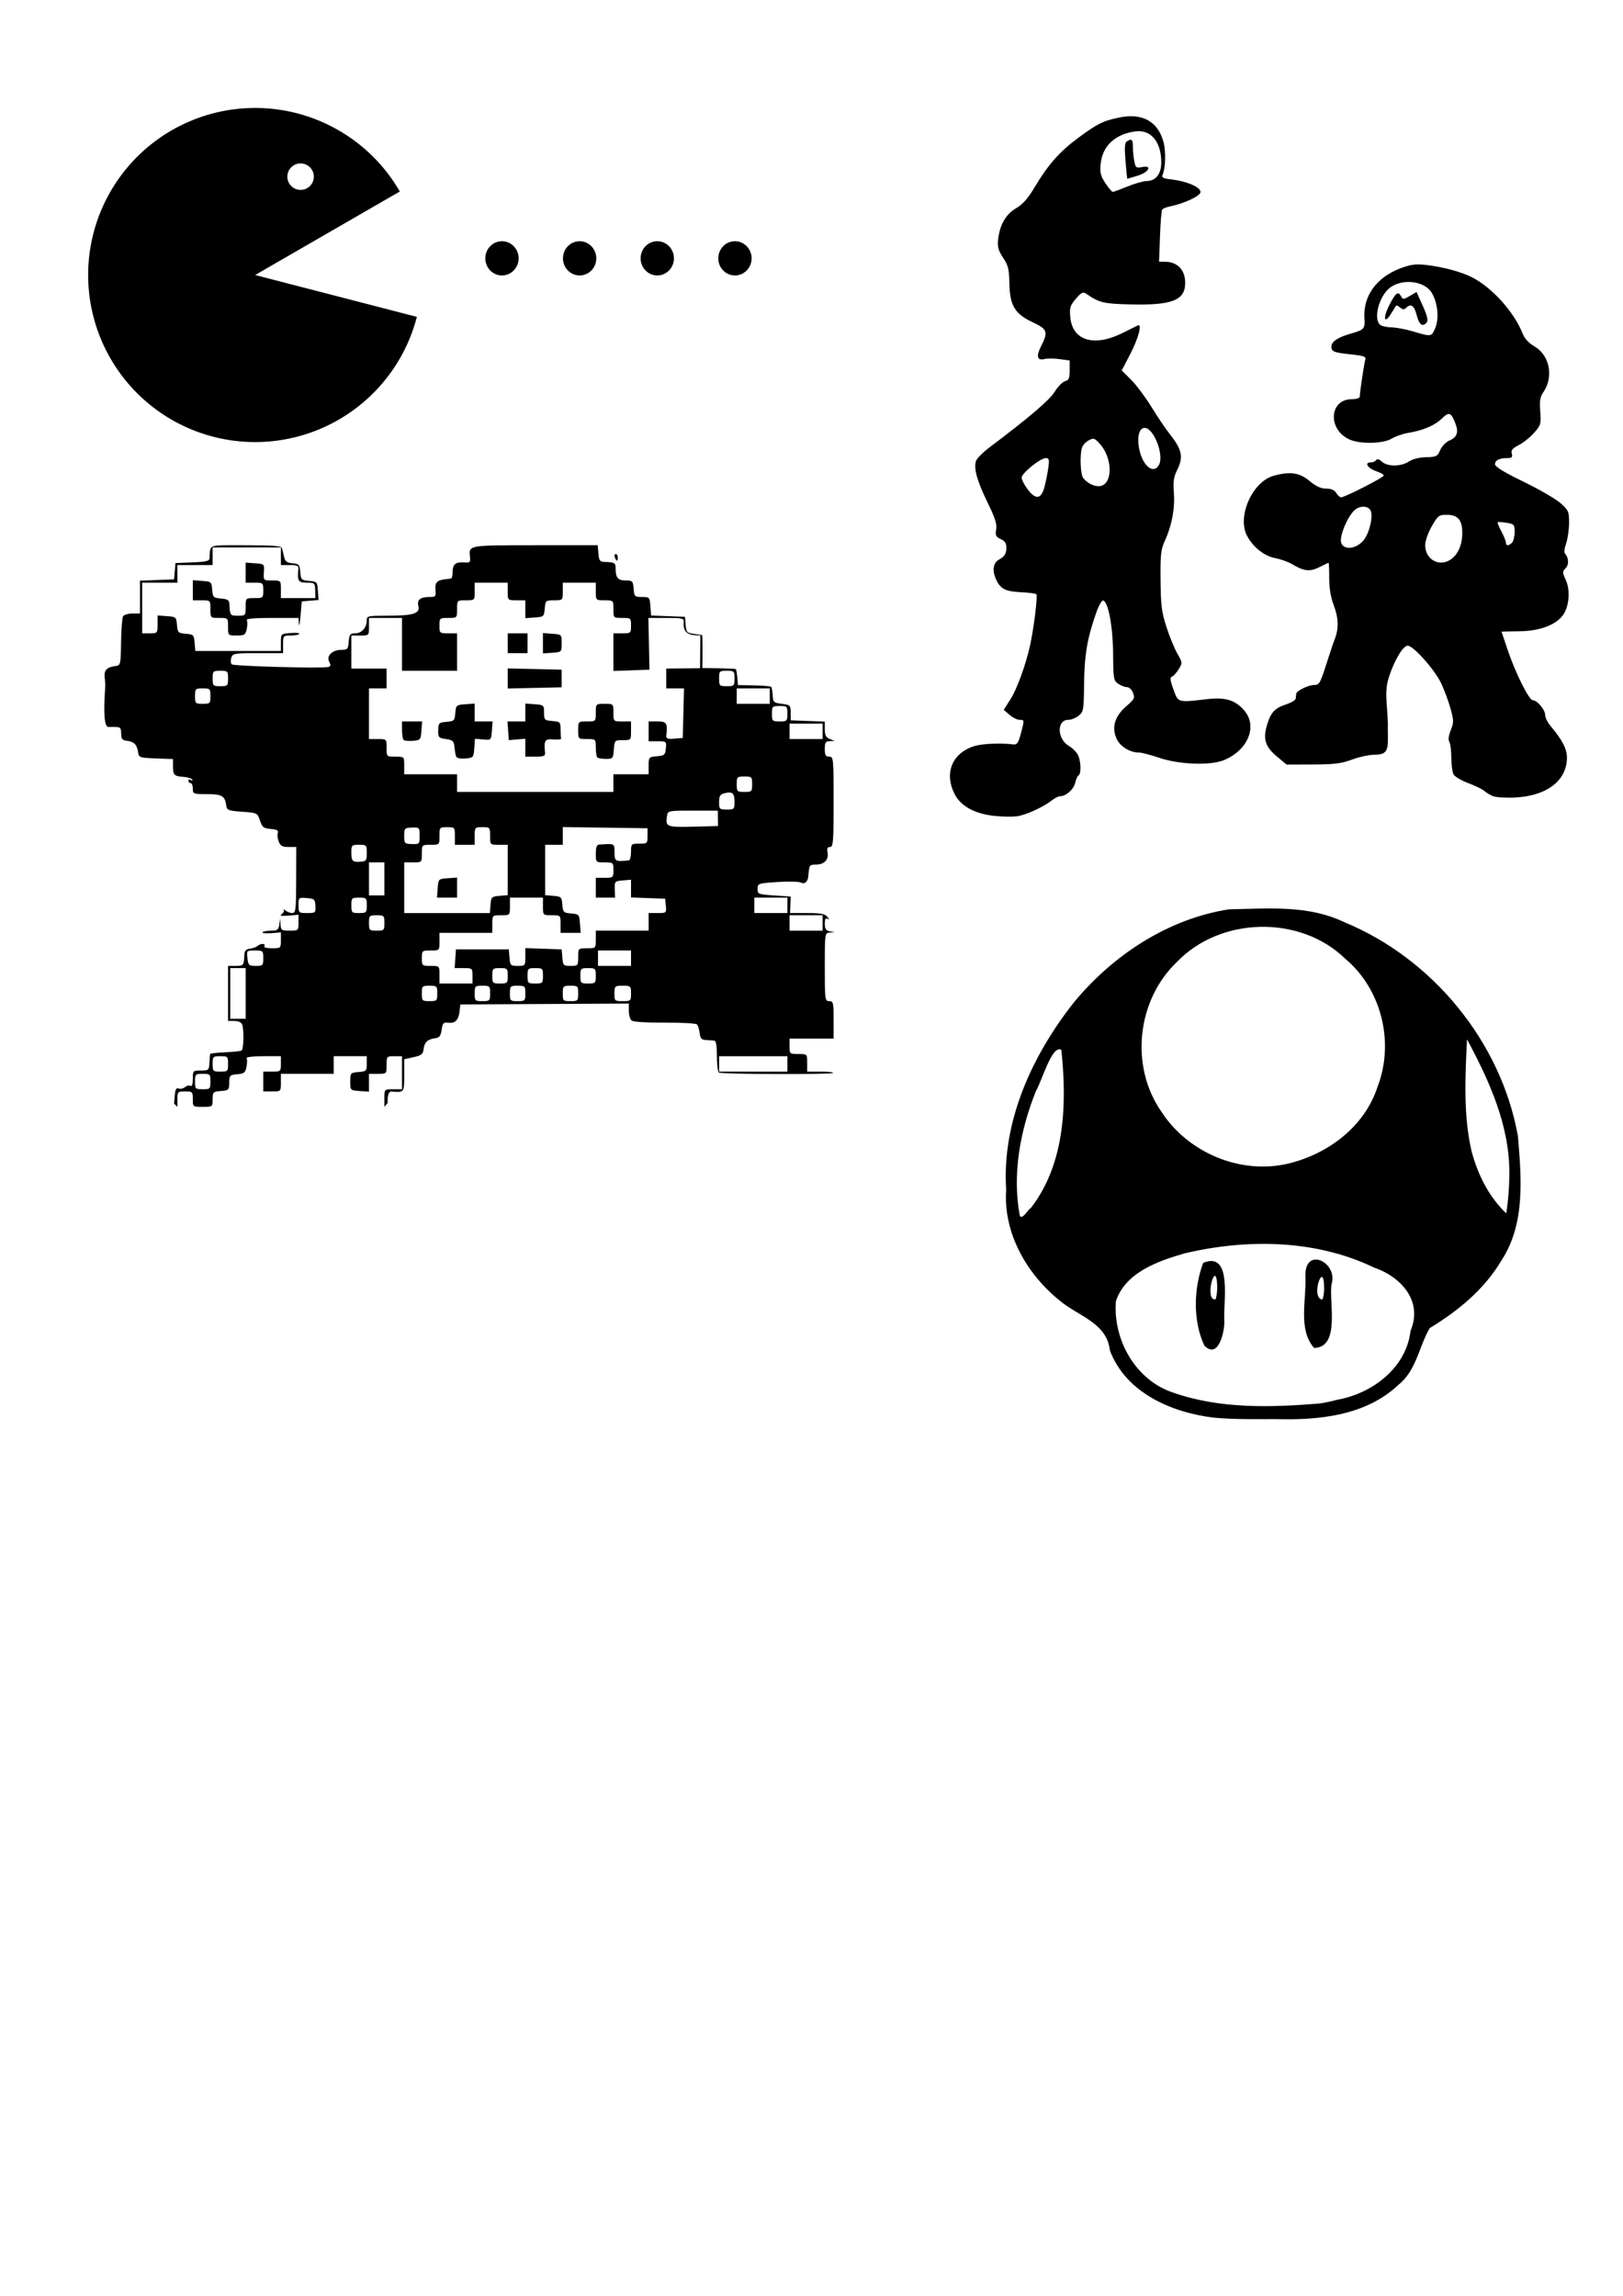 <?xml version="1.0" encoding="UTF-8" standalone="no"?>
<!-- Created with Inkscape (http://www.inkscape.org/) -->

<svg
   xmlns:dc="http://purl.org/dc/elements/1.1/"
   xmlns:cc="http://creativecommons.org/ns#"
   xmlns:rdf="http://www.w3.org/1999/02/22-rdf-syntax-ns#"
   xmlns:svg="http://www.w3.org/2000/svg"
   xmlns="http://www.w3.org/2000/svg"
   xmlns:sodipodi="http://sodipodi.sourceforge.net/DTD/sodipodi-0.dtd"
   xmlns:inkscape="http://www.inkscape.org/namespaces/inkscape"
   width="210mm"
   height="297mm"
   viewBox="0 0 744.094 1052.362"
   id="svg4978"
   version="1.1"
   inkscape:version="0.91 r13725"
   sodipodi:docname="characters.svg">
  <defs
     id="defs4980" />
  <sodipodi:namedview
     id="base"
     pagecolor="#ffffff"
     bordercolor="#666666"
     borderopacity="1.0"
     inkscape:pageopacity="0.0"
     inkscape:pageshadow="2"
     inkscape:zoom="0.59746094"
     inkscape:cx="-54.912784"
     inkscape:cy="966.42913"
     inkscape:document-units="px"
     inkscape:current-layer="layer1"
     showgrid="false"
     inkscape:window-width="1920"
     inkscape:window-height="1009"
     inkscape:window-x="1280"
     inkscape:window-y="0"
     inkscape:window-maximized="1" />
  <g
     inkscape:label="Calque 1"
     inkscape:groupmode="layer"
     id="layer1">
    <path
       style="opacity:1;fill:#000000;fill-opacity:1;fill-rule:nonzero;stroke:none;stroke-width:0.992;stroke-linecap:round;stroke-linejoin:round;stroke-miterlimit:4;stroke-dasharray:none;stroke-dashoffset:0;stroke-opacity:1"
       d="m 114.738,49.523 a 76.574,76.574 0 0 0 -22.52,4.084 76.574,76.574 0 0 0 -51.107,82.775 76.574,76.574 0 0 0 71.354,66.123 76.574,76.574 0 0 0 78.652,-57.25 l -74.131,-19.191 66.314,-38.287 a 76.574,76.574 0 0 0 -68.562,-38.254 z m 23.076,25.391 a 6.067,6.067 0 0 1 6.064,6.066 l 0,0.008 a 6.067,6.067 0 0 1 -6.072,6.061 6.067,6.067 0 0 1 -6.062,-6.072 6.067,6.067 0 0 1 6.07,-6.062 z m 92.328,35.662 a 7.634,7.841 0 0 0 -7.641,7.834 7.634,7.841 0 0 0 7.627,7.848 7.634,7.841 0 0 0 7.643,-7.83 l -7.635,-0.01 7.635,0.004 a 7.634,7.841 0 0 0 -7.629,-7.846 z m 35.604,0 a 7.634,7.841 0 0 0 -7.641,7.834 7.634,7.841 0 0 0 7.627,7.848 7.634,7.841 0 0 0 7.643,-7.83 l -7.635,-0.01 7.635,0.004 a 7.634,7.841 0 0 0 -7.629,-7.846 z m 35.605,0 a 7.634,7.841 0 0 0 -7.641,7.834 7.634,7.841 0 0 0 7.625,7.848 7.634,7.841 0 0 0 7.643,-7.83 l -7.633,-0.01 7.633,0.004 a 7.634,7.841 0 0 0 -7.627,-7.846 z m 35.604,0 a 7.634,7.841 0 0 0 -7.641,7.834 7.634,7.841 0 0 0 7.627,7.848 7.634,7.841 0 0 0 7.643,-7.83 l -7.635,-0.01 7.635,0.004 a 7.634,7.841 0 0 0 -7.629,-7.846 z"
       id="path5528"
       inkscape:connector-curvature="0" />
    <path
       style="fill:#000000"
       d="m 321.071,291.257 c -4.493,0.06 -8.167,-0.54 -7.587,-6.244 0.158,-1.552 -0.815,-1.767 -8.02,-1.767 l -8.2,0 0.246,11.862 0.246,11.862 -8.263,0.293 -8.263,0.293 0,-8.622 0,-8.622 4.038,0 c 3.942,0 4.038,-0.084 4.038,-3.533 0,-3.449 -0.096,-3.533 -4.038,-3.533 -4.038,0 -4.038,0 -4.038,-4.038 0,-4.038 0,-4.038 -4.038,-4.038 -4.038,0 -4.038,0 -4.038,-4.038 l 0,-4.038 -7.572,0 -7.572,0 0,4.038 c 0,4.028 -0.011,4.038 -3.977,4.038 -3.867,0 -3.986,0.105 -4.291,3.786 -0.304,3.675 -0.439,3.795 -4.604,4.096 l -4.291,0.31 0,-4.096 0,-4.096 -4.038,0 c -4.038,0 -4.038,0 -4.038,-4.038 l 0,-4.038 -7.572,0 -7.572,0 0,4.038 c 0,4.038 0,4.038 -4.038,4.038 -4.038,0 -4.038,0 -4.038,4.038 0,4.038 0,4.038 -4.038,4.038 -3.942,0 -4.038,0.084 -4.038,3.533 0,3.449 0.096,3.533 4.038,3.533 l 4.038,0 0,8.581 0,8.581 -12.62,0 -12.62,0 0,-12.115 0,-12.115 -7.572,0 -7.572,0 0,4.038 c 0,4.038 0,4.038 -4.038,4.038 l -4.038,0 0,7.572 0,7.572 8.077,0 8.077,0 0,4.543 0,4.543 -4.038,0 -4.038,0 0,11.61 0,11.61 4.038,0 c 4.038,0 4.038,0 4.038,4.038 0,4.038 0,4.038 4.038,4.038 4.038,0 4.038,0 4.038,4.038 l 0,4.038 12.115,0 12.115,0 0,4.038 0,4.038 35.84,0 35.84,0 0,-4.038 0,-4.038 8.077,0 8.077,0 0,-3.977 c 0,-3.867 0.105,-3.986 3.786,-4.291 3.456,-0.286 3.813,-0.599 4.102,-3.594 0.31,-3.215 0.234,-3.281 -3.786,-3.281 l -4.102,0 0,-4.543 0,-4.543 4.038,0 c 4.202,0 4.668,0.728 4.08,6.375 -0.159,1.531 0.443,1.78 3.67,1.514 l 3.86,-0.318 0.285,-11.358 0.285,-11.358 -4.071,0 -4.071,0 0,-4.543 0,-4.543 15.5,-0.154 m 16.396,0.417 c 0.224,0.224 0.534,1.96 0.689,3.858 l 0.282,3.451 7.346,0.138 c 4.04,0.076 7.587,0.379 7.881,0.673 0.294,0.294 0.611,2.049 0.703,3.9 0.156,3.132 0.447,3.4 4.206,3.87 3.846,0.481 4.038,0.673 4.038,4.038 l 0,3.533 7.824,0.295 7.824,0.295 0,3.524 c 0,2.71 0.524,3.734 2.272,4.437 l 2.272,0.913 -2.272,0.064 c -1.911,0.054 -2.272,0.625 -2.272,3.597 0,2.86 0.385,3.533 2.019,3.533 1.953,0 2.019,0.673 2.019,20.696 0,18.387 -0.182,20.696 -1.632,20.696 -1.206,0 -1.503,0.674 -1.139,2.581 0.628,3.283 -1.537,5.496 -5.378,5.496 -2.918,0 -3.043,0.185 -3.419,5.049 -0.216,2.79 -1.59,4.087 -3.385,3.194 -0.938,-0.467 -5.794,-0.581 -10.792,-0.255 -8.852,0.578 -9.087,0.658 -9.11,3.117 -0.022,2.426 0.27,2.543 7.572,3.029 l 7.595,0.505 -0.132,3.786 -0.132,3.786 7.832,0 c 6.138,0 8.132,0.37 9.218,1.708 0.941,1.161 0.981,1.465 0.124,0.95 -0.897,-0.539 -1.262,0.114 -1.262,2.26 0,2.327 0.52,3.118 2.272,3.456 l 2.272,0.438 -2.272,0.137 c -2.252,0.136 -2.272,0.272 -2.272,15.786 0,14.975 0.087,15.648 2.019,15.648 1.861,0 2.019,0.673 2.019,8.581 l 0,8.581 -10.096,0 -10.096,0 0,3.533 c 0,3.449 0.096,3.533 4.038,3.533 4.038,0 4.038,0 4.038,4.038 l 0,4.038 6.226,0 c 3.424,0 5.95,0.276 5.613,0.613 -0.765,0.765 -51.071,0.603 -52.319,-0.168 -0.501,-0.31 -0.912,-3.717 -0.912,-7.571 0,-4.88 -0.383,-7.038 -1.262,-7.107 -0.694,-0.055 -2.398,-0.168 -3.786,-0.252 -2.015,-0.122 -2.59,-0.764 -2.854,-3.182 -0.182,-1.666 -0.735,-3.446 -1.23,-3.955 -0.495,-0.51 -7.158,-0.886 -14.806,-0.837 -8.31,0.054 -14.417,-0.334 -15.176,-0.964 -0.698,-0.579 -1.269,-2.567 -1.269,-4.416 l 0,-3.363 -38.616,0.205 -38.616,0.205 -0.342,3.029 c -0.463,4.101 -2.006,5.713 -5.124,5.351 -2.292,-0.266 -2.672,0.129 -3.116,3.231 -0.404,2.831 -1.006,3.603 -3.029,3.883 -3.455,0.478 -4.872,1.837 -5.24,5.025 -0.263,2.274 -0.992,2.853 -4.603,3.654 l -4.291,0.951 0,7.378 c 0,7.89 0.002,7.887 -5.8,7.418 -2.159,-0.175 -1.804,5.248 -1.804,5.248 l -1.482,1.779 0,-4.038 c 0,-4.038 0,-4.038 4.038,-4.038 l 4.038,0 0,-7.572 0,-7.572 -3.533,0 c -3.449,0 -3.533,0.096 -3.533,4.038 0,4.038 0,4.038 -4.038,4.038 l -4.038,0 0,4.096 0,4.096 -4.291,-0.31 c -4.281,-0.31 -4.291,-0.32 -4.291,-4.349 0,-3.938 0.094,-4.046 3.786,-4.352 3.58,-0.296 3.786,-0.502 3.786,-3.786 l 0,-3.473 -7.572,0 -7.572,0 0,4.038 0,4.038 -12.115,0 -12.115,0 0,4.038 c 0,4.038 0,4.038 -4.038,4.038 l -4.038,0 0,-4.543 0,-4.543 4.038,0 c 3.942,0 4.038,-0.084 4.038,-3.533 l 0,-3.533 -8.136,0 c -4.546,0 -7.889,0.4 -7.576,0.906 0.308,0.498 0.283,2.291 -0.056,3.984 -0.533,2.664 -1.103,3.12 -4.24,3.385 -3.4,0.287 -3.627,0.525 -3.67,3.84 -0.044,3.345 -0.249,3.55 -3.832,3.847 -3.58,0.296 -3.786,0.502 -3.786,3.786 0,3.443 -0.039,3.473 -4.543,3.473 -4.519,0 -4.543,-0.019 -4.543,-3.533 0,-3.365 -0.168,-3.533 -3.533,-3.533 -3.365,0 -3.533,0.168 -3.533,3.533 l 0,3.533 -1.514,-1.514 0.31,-3.732 c 0.231,-2.78 0.685,-3.588 1.78,-3.168 0.808,0.31 2.125,0.02 2.927,-0.646 0.801,-0.665 1.931,-0.916 2.511,-0.558 0.662,0.409 1.054,-0.78 1.053,-3.194 -6.5e-4,-3.758 0.084,-3.845 3.714,-3.845 3.537,0 3.724,-0.169 3.901,-3.533 0.102,-1.943 0.25,-3.761 0.328,-4.038 0.078,-0.278 3.158,-0.632 6.845,-0.788 3.687,-0.156 7.093,-0.523 7.568,-0.817 0.987,-0.61 1.175,-9.536 0.251,-11.942 -0.363,-0.947 -1.802,-1.597 -3.533,-1.597 l -2.921,0 0,-12.62 0,-12.62 3.533,0 c 3.57,0 3.747,-0.228 3.938,-5.048 0.075,-1.895 0.729,-2.608 2.624,-2.862 1.388,-0.186 2.956,-0.754 3.483,-1.262 1.298,-1.251 3.861,-1.179 3.079,0.086 -0.377,0.61 0.999,1.01 3.474,1.01 4.032,-2e-5 4.098,-0.058 4.098,-3.635 l 0,-3.635 -4.447,0.354 c -2.446,0.195 -4.236,0.013 -3.979,-0.403 0.257,-0.416 2.001,-0.757 3.875,-0.757 2.942,0 3.464,-0.379 3.827,-2.776 l 0.421,-2.776 0.151,2.776 c 0.138,2.541 0.494,2.776 4.19,2.776 3.964,0 4.038,-0.067 4.038,-3.635 l 0,-3.635 -4.575,0.364 c -3.536,0.281 -4.227,0.11 -3.044,-0.755 0.842,-0.616 1.205,-1.529 0.806,-2.029 -0.399,-0.5 -0.073,-0.342 0.722,0.352 0.796,0.694 2.242,1.262 3.214,1.262 1.603,0 1.771,-1.408 1.807,-15.144 l 0.04,-15.143 -3.548,0 c -2.852,0 -3.736,-0.493 -4.504,-2.515 -0.526,-1.383 -0.705,-3.171 -0.397,-3.972 0.415,-1.081 -0.417,-1.539 -3.225,-1.776 -3.319,-0.279 -3.93,-0.753 -4.963,-3.852 -1.17,-3.506 -1.232,-3.537 -8.16,-4.038 -6.519,-0.471 -7.005,-0.672 -7.331,-3.029 -0.587,-4.243 -1.999,-5.048 -8.861,-5.048 -6.195,0 -6.439,-0.096 -6.439,-2.524 0,-1.388 -0.454,-2.524 -1.01,-2.524 -0.555,0 -1.01,-0.481 -1.01,-1.069 0,-0.588 0.524,-0.745 1.166,-0.349 0.641,0.396 0.903,0.295 0.582,-0.225 -0.321,-0.52 -2.044,-1.056 -3.829,-1.192 -4.476,-0.341 -4.985,-0.827 -4.985,-4.754 l 0,-3.431 -7.824,-0.295 c -7.486,-0.282 -7.839,-0.404 -8.173,-2.819 -0.478,-3.455 -1.837,-4.872 -5.025,-5.24 -2.25,-0.26 -2.709,-0.819 -2.739,-3.341 -0.032,-2.656 -0.395,-3.029 -2.945,-3.029 l -2.908,0 c -2.695,0.07 -1.803,-13.372 -1.464,-18.256 0.338,-4.884 -2.56,-8.77 4.85,-9.674 2.179,-0.324 2.278,-0.77 2.419,-10.938 0.081,-5.83 0.501,-11.168 0.933,-11.862 0.432,-0.694 2.349,-1.262 4.259,-1.262 l 3.474,0 0,-7.529 0,-7.529 7.824,-0.295 7.824,-0.295 0.311,-3.744 0.311,-3.744 7.766,-0.294 c 6.045,-0.229 7.788,-0.629 7.864,-1.808 0.436,-6.7 -1.324,-6.057 16.591,-6.057 12.067,0 16.284,0.321 16.574,1.262 0.214,0.694 0.655,2.483 0.981,3.975 0.474,2.17 1.248,2.776 3.87,3.029 2.982,0.288 3.306,0.653 3.588,4.044 0.291,3.503 0.535,3.747 4.038,4.038 3.598,0.299 3.739,0.458 4.036,4.536 l 0.307,4.226 -3.841,0.317 -3.841,0.317 -0.583,6.562 c -0.321,3.609 -0.661,5.313 -0.757,3.786 l -0.174,-2.776 -12.174,0 c -8.052,0 -11.958,0.35 -11.535,1.034 0.352,0.569 0.342,2.386 -0.021,4.038 -0.595,2.709 -1.048,3.004 -4.618,3.004 -3.945,0 -3.958,-0.014 -3.958,-4.038 0,-4.038 0,-4.038 -4.038,-4.038 -4.038,0 -4.038,0 -4.038,-4.038 0,-4.038 0,-4.038 -4.038,-4.038 l -4.038,0 0,-4.601 0,-4.601 4.291,0.31 c 4.152,0.3 4.301,0.431 4.601,4.039 0.291,3.503 0.535,3.747 4.038,4.038 2.909,0.242 3.751,0.754 3.831,2.329 0.28,5.489 0.325,5.553 3.935,5.553 3.449,0 3.533,-0.096 3.533,-4.038 0,-4.038 0,-4.038 4.038,-4.038 3.942,0 4.038,-0.084 4.038,-3.533 0,-3.449 -0.096,-3.533 -4.038,-3.533 l -4.038,0 0,-4.601 0,-4.601 4.291,0.31 c 4.277,0.309 4.29,0.323 4.061,4.096 -0.229,3.779 -0.222,3.786 3.786,3.786 4.011,0 4.015,0.004 4.015,4.038 l 0,4.038 7.9,0 7.9,0 -0.076,-3.531 c -0.073,-3.393 -0.224,-3.531 -3.862,-3.533 -3.913,-0.004 -4.399,-0.803 -3.839,-6.313 0.145,-1.422 -0.62,-1.767 -3.922,-1.767 l -4.102,0 0,-4.038 0,-4.038 -15.648,0 -15.648,0 0,4.038 0,4.038 -8.077,0 -8.077,0 0,4.038 0,4.038 -8.077,0 -8.077,0 0,11.61 0,11.61 3.533,0 c 3.458,0 3.533,-0.088 3.533,-4.096 l 0,-4.096 4.291,0.31 c 4.152,0.3 4.301,0.431 4.601,4.039 0.291,3.503 0.535,3.747 4.038,4.038 3.514,0.292 3.746,0.527 4.042,4.096 l 0.313,3.786 19.626,0 19.626,0 0,-3.937 c 0,-3.926 0.012,-3.938 4.447,-4.291 2.446,-0.195 4.236,-0.013 3.979,0.403 -0.257,0.416 -2.031,0.757 -3.942,0.757 -3.38,0 -3.474,0.109 -3.474,4.038 l 0,4.038 -11.542,0 c -10.84,0 -11.583,0.129 -12.215,2.121 -0.37,1.166 -0.282,2.512 0.197,2.99 0.889,0.889 42.239,1.994 44.491,1.189 0.904,-0.323 0.96,-0.974 0.204,-2.387 -1.414,-2.642 1.436,-5.428 5.553,-5.428 2.848,0 3.121,-0.302 3.409,-3.786 0.274,-3.315 0.637,-3.786 2.917,-3.786 2.984,0 5.272,-2.497 5.318,-5.805 0.031,-2.193 0.362,-2.272 9.557,-2.272 11.766,0 14.996,-1.009 14.141,-4.417 -0.726,-2.892 0.825,-4.155 5.106,-4.161 2.79,-0.004 3.005,-0.256 2.724,-3.193 -0.32,-3.348 0.69,-4.519 4.228,-4.903 1.174,-0.127 2.475,-0.289 2.891,-0.36 0.416,-0.071 0.757,-1.465 0.757,-3.098 0,-3.478 1.375,-4.576 5.35,-4.274 2.592,0.197 2.854,-0.064 2.59,-2.579 -0.565,-5.383 -0.912,-5.322 29.918,-5.322 l 28.652,0 0.313,3.786 c 0.269,3.256 0.667,3.797 2.837,3.866 4.591,0.145 5.048,0.404 5.048,2.866 0,4.363 1.037,5.635 4.59,5.635 3.159,0 3.384,0.231 3.678,3.786 0.297,3.594 0.492,3.786 3.847,3.786 3.43,0 3.543,0.125 3.842,4.249 l 0.308,4.249 7.768,0.294 7.768,0.294 0.31,3.728 c 0.29,3.485 0.57,3.619 4.038,4.121 l 3.543,0.513 c 0.33,4.478 0.056,15.1 0.056,15.1 0,0 15.011,0.169 15.368,0.526 z M 96.48,495.759 c 0,-3.365 -0.168,-3.533 -3.533,-3.533 -3.365,0 -3.533,0.168 -3.533,3.533 0,3.365 0.168,3.533 3.533,3.533 3.365,0 3.533,-0.168 3.533,-3.533 z m 8.077,-8.077 c 0,-3.365 -0.168,-3.533 -3.533,-3.533 -3.365,0 -3.533,0.168 -3.533,3.533 0,3.365 0.168,3.533 3.533,3.533 3.365,0 3.533,-0.168 3.533,-3.533 z m 256.43,0 0,-3.533 -15.648,0 -15.648,0 0,3.533 0,3.533 15.648,0 15.648,0 z m -248.353,-32.306 0,-11.61 -3.533,0 -3.533,0 0,11.61 0,11.61 3.533,0 3.533,0 z m 87.832,0 c 0,-3.365 -0.168,-3.533 -3.533,-3.533 -3.365,0 -3.533,0.168 -3.533,3.533 0,3.365 0.168,3.533 3.533,3.533 3.365,0 3.533,-0.168 3.533,-3.533 z m 24.23,0 c 0,-3.365 -0.168,-3.533 -3.533,-3.533 -3.365,0 -3.533,0.168 -3.533,3.533 0,3.365 0.168,3.533 3.533,3.533 3.365,0 3.533,-0.168 3.533,-3.533 z m 16.153,0 c 0,-3.365 -0.168,-3.533 -3.533,-3.533 -3.365,0 -3.533,0.168 -3.533,3.533 0,3.365 0.168,3.533 3.533,3.533 3.365,0 3.533,-0.168 3.533,-3.533 z m 24.23,0 c 0,-3.365 -0.168,-3.533 -3.533,-3.533 -3.365,0 -3.533,0.168 -3.533,3.533 0,3.365 0.168,3.533 3.533,3.533 3.365,0 3.533,-0.168 3.533,-3.533 z m 24.23,0 c 0,-3.41 -0.132,-3.533 -3.786,-3.533 -3.647,6.1e-4 -3.787,0.13 -3.817,3.533 -0.03,3.42 0.09,3.533 3.786,3.533 3.689,0 3.817,-0.118 3.817,-3.533 z m -72.689,-8.077 c 0,-3.458 -0.088,-3.533 -4.096,-3.533 l -4.096,0 0.31,-4.291 0.31,-4.291 12.115,0 12.115,0 0.313,3.786 c 0.296,3.58 0.502,3.786 3.786,3.786 3.384,0 3.473,-0.104 3.473,-4.079 l 0,-4.079 8.329,0.293 8.329,0.293 0.313,3.786 c 0.296,3.58 0.502,3.786 3.786,3.786 3.378,0 3.473,-0.11 3.473,-4.038 0,-4.038 0,-4.038 4.038,-4.038 4.038,0 4.038,0 4.038,-4.038 l 0,-4.038 12.115,0 12.115,0 0,-4.038 0,-4.038 4.102,0 c 4.02,0 4.096,-0.066 3.786,-3.281 l -0.316,-3.281 -7.824,-0.295 -7.824,-0.295 0,-4.057 0,-4.057 -3.786,0.313 c -3.672,0.304 -3.782,0.427 -3.662,4.099 l 0.124,3.786 -4.415,0 -4.415,0 0,-4.543 0,-4.543 4.038,0 c 3.942,0 4.038,-0.084 4.038,-3.533 0,-3.449 -0.096,-3.533 -4.038,-3.533 -4.038,0 -4.038,0 -4.038,-4.038 0,-2.872 0.437,-4.067 1.514,-4.139 7.194,-0.48 7.066,-0.545 7.078,3.635 0.012,4.086 0.321,4.257 6.551,3.634 0.555,-0.056 1.009,-1.805 1.009,-3.887 -6.5e-4,-3.702 0.083,-3.786 3.786,-3.786 3.654,0 3.787,-0.123 3.787,-3.533 l 0,-3.533 -19.434,-0.274 -19.434,-0.274 0,4.06 0,4.06 -4.038,0 -4.038,0 0,11.549 0,11.549 3.786,0.313 c 3.569,0.295 3.804,0.527 4.096,4.042 0.291,3.503 0.535,3.747 4.038,4.038 3.608,0.3 3.738,0.449 4.039,4.601 l 0.31,4.291 -4.601,0 -4.601,0 0,-4.038 c 0,-4.038 0,-4.038 -4.038,-4.038 -4.038,0 -4.038,0 -4.038,-4.038 l 0,-4.038 -7.572,0 -7.572,0 0,4.038 c 0,4.038 0,4.038 -4.038,4.038 -4.038,0 -4.038,0 -4.038,4.038 l 0,4.038 -12.115,0 -12.115,0 0,4.038 c 0,4.038 0,4.038 -4.038,4.038 -3.942,0 -4.038,0.084 -4.038,3.533 0,3.449 0.096,3.533 4.038,3.533 4.038,0 4.038,0 4.038,4.038 l 0,4.038 7.572,0 7.572,0 z m 16.153,0 c 0,-3.365 -0.168,-3.533 -3.533,-3.533 -3.365,0 -3.533,0.168 -3.533,3.533 0,3.365 0.168,3.533 3.533,3.533 3.365,0 3.533,-0.168 3.533,-3.533 z m 16.153,0 c 0,-3.365 -0.168,-3.533 -3.533,-3.533 -3.365,0 -3.533,0.168 -3.533,3.533 0,3.365 0.168,3.533 3.533,3.533 3.365,0 3.533,-0.168 3.533,-3.533 z m 24.23,0 c 0,-3.365 -0.168,-3.533 -3.533,-3.533 -3.365,0 -3.533,0.168 -3.533,3.533 0,3.365 0.168,3.533 3.533,3.533 3.365,0 3.533,-0.168 3.533,-3.533 z m -152.445,-8.077 c 0,-3.418 -0.125,-3.533 -3.836,-3.533 -3.789,0 -3.831,0.043 -3.423,3.533 0.381,3.262 0.675,3.533 3.836,3.533 3.239,0 3.423,-0.19 3.423,-3.533 z m 168.598,0 0,-3.533 -7.572,0 -7.572,0 0,3.533 0,3.533 7.572,0 7.572,0 z M 176.236,423.071 c 0,-3.365 -0.168,-3.533 -3.533,-3.533 -3.365,0 -3.533,0.168 -3.533,3.533 0,3.365 0.168,3.533 3.533,3.533 3.365,0 3.533,-0.168 3.533,-3.533 z m 200.904,0 0,-3.533 -7.572,0 -7.572,0 0,3.533 0,3.533 7.572,0 7.572,0 z m -232.541,-7.824 c -0.152,-3.028 -0.457,-3.305 -3.95,-3.594 -3.725,-0.308 -3.786,-0.255 -3.786,3.281 0,3.507 0.096,3.594 3.95,3.594 3.818,0 3.945,-0.11 3.786,-3.281 z m 23.56,-0.252 c 0,-3.365 -0.168,-3.533 -3.533,-3.533 -3.365,0 -3.533,0.168 -3.533,3.533 0,3.365 0.168,3.533 3.533,3.533 3.365,0 3.533,-0.168 3.533,-3.533 z m 56.727,-0.252 c 0.296,-3.58 0.519,-3.803 4.099,-4.099 l 3.786,-0.313 0,-11.549 0,-11.549 -4.038,0 c -4.038,0 -4.038,0 -4.038,-4.038 0,-3.942 -0.084,-4.038 -3.533,-4.038 -3.449,0 -3.533,0.096 -3.533,4.038 l 0,4.038 -4.543,0 -4.543,0 0,-4.038 c 0,-3.942 -0.084,-4.038 -3.533,-4.038 -3.449,0 -3.533,0.096 -3.533,4.038 0,4.038 0,4.038 -4.038,4.038 -4.038,0 -4.038,0 -4.038,4.038 0,4.038 0,4.038 -4.038,4.038 l -4.038,0 0,11.61 0,11.61 19.626,0 19.626,0 z m -24.227,-7.572 c 0.309,-4.27 0.331,-4.292 4.601,-4.601 l 4.291,-0.31 0,4.601 0,4.601 -4.601,0 -4.601,0 z m 160.327,7.824 0,-3.533 -7.572,0 -7.572,0 0,3.533 0,3.533 7.572,0 7.572,0 z m -184.751,-12.115 0,-7.572 -3.533,0 -3.533,0 0,7.572 0,7.572 3.533,0 3.533,0 z m -8.079,-11.862 c 0.002,-3.654 -0.121,-3.786 -3.531,-3.786 -3.332,0 -3.533,0.192 -3.533,3.365 0,4.15 0.485,4.664 4.155,4.409 2.651,-0.185 2.909,-0.537 2.91,-3.988 z m 24.232,-7.912 c 0,-3.796 -0.084,-3.885 -3.533,-3.756 -3.364,0.126 -3.533,0.308 -3.533,3.794 0,3.494 0.162,3.666 3.533,3.756 3.443,0.092 3.533,-0.005 3.533,-3.794 z m 136.746,-7.988 -0.05,-3.533 -11.457,0 c -11.396,0 -11.459,0.013 -11.838,2.485 -0.759,4.939 -0.178,5.174 12.019,4.868 l 11.377,-0.286 -0.05,-3.533 z m 7.622,-7.512 c 0,-4.05 -0.959,-4.907 -4.497,-4.019 -2.122,0.533 -2.57,1.242 -2.57,4.069 0,3.24 0.19,3.424 3.533,3.424 3.354,0 3.533,-0.177 3.533,-3.474 z m 8.077,-8.136 c 0,-3.365 -0.168,-3.533 -3.534,-3.533 -3.365,0 -3.533,0.168 -3.533,3.533 0,3.365 0.168,3.533 3.533,3.533 3.365,0 3.534,-0.168 3.534,-3.533 z m 32.306,-24.23 0,-3.533 -7.572,0 -7.572,0 0,3.533 0,3.533 7.572,0 7.572,0 z m -16.153,-8.077 c 0,-3.365 -0.168,-3.533 -3.534,-3.533 -3.365,0 -3.534,0.168 -3.534,3.533 0,3.365 0.168,3.533 3.534,3.533 3.365,0 3.534,-0.168 3.534,-3.533 z M 96.48,319.085 c 0,-3.365 -0.168,-3.533 -3.533,-3.533 -3.365,0 -3.533,0.168 -3.533,3.533 0,3.365 0.168,3.533 3.533,3.533 3.365,0 3.533,-0.168 3.533,-3.533 z m 256.43,0 0,-3.533 -7.572,0 -7.572,0 0,3.533 0,3.533 7.572,0 7.572,0 z m -248.353,-8.077 c 0,-3.365 -0.168,-3.533 -3.533,-3.533 -3.365,0 -3.533,0.168 -3.533,3.533 0,3.365 0.168,3.533 3.533,3.533 3.365,0 3.533,-0.168 3.533,-3.533 z m 232.2,0 c 0,-3.365 -0.168,-3.533 -3.533,-3.533 -3.365,0 -3.533,0.168 -3.533,3.533 0,3.365 0.168,3.533 3.533,3.533 3.365,0 3.533,-0.168 3.533,-3.533 z m -127.675,35.649 c -0.249,-0.728 -0.586,-2.686 -0.749,-4.352 -0.257,-2.629 -0.77,-3.095 -3.89,-3.533 -3.354,-0.471 -3.59,-0.741 -3.533,-4.038 0.057,-3.332 0.274,-3.551 3.789,-3.843 3.503,-0.291 3.747,-0.535 4.038,-4.038 0.3,-3.608 0.449,-3.738 4.601,-4.039 l 4.291,-0.31 0,4.096 0,4.096 4.096,0 4.096,0 -0.31,4.291 c -0.31,4.284 -0.316,4.29 -4.035,3.966 l -3.724,-0.324 -0.314,4.363 c -0.306,4.249 -0.413,4.371 -4.108,4.677 -2.459,0.203 -3.954,-0.152 -4.247,-1.01 z m 64.745,0.527 c -0.37,-0.37 -0.673,-2.415 -0.673,-4.543 0,-3.842 -0.029,-3.87 -4.038,-3.87 -4.038,0 -4.038,0 -4.038,-4.038 0,-4.038 0,-4.038 4.038,-4.038 4.038,0 4.038,0 4.038,-4.038 0,-4.038 0,-4.038 4.038,-4.038 4.038,0 4.038,0 4.038,4.038 0,4.038 0,4.038 4.038,4.038 l 4.038,0 6.7e-4,4.291 c 6.5e-4,4.285 -0.004,4.291 -3.786,4.291 -3.733,0 -3.791,0.061 -4.097,4.291 -0.297,4.111 -0.449,4.291 -3.618,4.291 -1.819,0 -3.61,-0.303 -3.98,-0.673 z m -32.979,-4.452 0,-4.116 -3.786,0.33 -3.786,0.33 -0.31,-4.291 -0.31,-4.291 4.096,0 4.096,0 0,-4.096 0,-4.096 4.291,0.31 c 4.171,0.302 4.291,0.409 4.291,3.844 0,3.354 0.192,3.549 3.786,3.847 3.58,0.296 3.786,0.502 3.786,3.786 0,1.91 0.114,3.812 0.252,4.226 0.139,0.414 -1.451,0.607 -3.533,0.427 -3.951,-0.34 -4.421,0.412 -3.839,6.138 0.148,1.451 -0.644,1.767 -4.427,1.767 l -4.607,0 z m -55.815,-3.576 c -0.397,-0.397 -0.721,-2.463 -0.721,-4.591 l 0,-3.87 4.601,0 4.601,0 -0.31,4.291 c -0.298,4.114 -0.458,4.303 -3.88,4.591 -1.963,0.165 -3.894,-0.024 -4.291,-0.421 z m 47.738,-28.148 0,-4.605 12.367,0.283 12.367,0.283 0,4.038 0,4.038 -12.367,0.283 -12.367,0.283 z m 0,-16.153 0,-4.543 4.543,0 4.543,0 0,4.543 0,4.543 -4.543,0 -4.543,0 z m 16.153,0 0,-4.659 4.291,0.31 c 4.281,0.31 4.291,0.32 4.291,4.349 0,4.029 -0.011,4.039 -4.291,4.349 l -4.291,0.31 z m 32.951,-39.373 c -0.32,-0.833 -0.141,-1.514 0.397,-1.514 0.538,0 0.978,0.681 0.978,1.514 0,0.833 -0.179,1.514 -0.397,1.514 -0.218,0 -0.658,-0.681 -0.978,-1.514 z"
       id="path5687"
       inkscape:connector-curvature="0"
       sodipodi:nodetypes="csscccccccsssssscccsssscccsscccsssssscccccccccsscccccccccccsssscccccccccccsssscccssscccccccccscsccsscccssccsssscsscscscccsccsscsssscccssscsccsssssscscccsssssscssccsscccssscccsssscccccccsscccsscsscssssssssccsscsssscsssscccsssscsscscsscssscssscsscsssssssssssscsscssscsczcssscccccccssssssssscccsscsscssssscccssssssssscccsssscccscsscccccccccccccccsscsssscccssssscsssssssscsscsscsssscssssssscccsscccssssssssssccccccccccccccccccsssssssssssssssssssssscsssscccccssscccssssscccccsscccccsscccccsssssscssscccccccccsssscccssscccssscccssssscccssssssssssssssssssssscccccccccssssscccccccccsssssssssssscccsssscccsssssscccccssscccccscccccccccccccccccccssscsssssccssscccsssssssssscccccccccsssssssssscccccccccssssssssssscssssscccccsscssscsssssssscsssscccccccccccsssssssscccscccsscccccccccccccccccccccsssccsssss" />
    <path
       style="fill:#000000"
       d="m 455.693,373.975 c -8.943,-0.996 -15.248,-4.488 -18.04,-9.992 -4.93,-9.718 -1.071,-18.92 9.25,-22.055 3.502,-1.064 12.257,-1.403 17.867,-0.692 1.461,0.185 2.158,-0.849 3.206,-4.763 1.747,-6.523 1.749,-6.5 -0.517,-6.5 -1.069,0 -3.144,-1.032 -4.61,-2.293 l -2.665,-2.293 3.074,-4.847 c 2.999,-4.729 6.939,-15.522 8.968,-24.568 1.676,-7.473 3.596,-22.915 2.931,-23.579 -0.342,-0.342 -3.618,-0.77 -7.28,-0.95 -7.219,-0.355 -9.464,-1.618 -11.464,-6.448 -1.555,-3.755 -0.969,-7.065 1.491,-8.421 2.756,-1.519 3.467,-2.679 3.485,-5.692 0.011,-1.829 -0.751,-2.939 -2.594,-3.778 -2.23,-1.016 -2.532,-1.658 -2.08,-4.411 0.407,-2.474 -0.495,-5.31 -3.888,-12.222 -4.854,-9.89 -6.537,-15.958 -5.331,-19.219 0.433,-1.171 3.177,-3.931 6.098,-6.133 18.523,-13.969 27.521,-21.644 29.947,-25.541 1.482,-2.381 3.632,-4.574 4.779,-4.874 1.719,-0.45 2.085,-1.326 2.085,-5.003 l 0,-4.458 -4.598,-0.63 c -2.529,-0.347 -5.675,-0.36 -6.991,-0.03 -3.353,0.841 -3.858,-1.313 -1.426,-6.083 3.247,-6.37 2.777,-7.664 -3.913,-10.777 -8.186,-3.808 -10.527,-7.712 -10.707,-17.849 -0.115,-6.48 -0.538,-8.207 -2.88,-11.746 -2.241,-3.386 -2.657,-4.939 -2.262,-8.443 0.756,-6.704 3.52,-11.479 8.253,-14.252 3.042,-1.783 5.417,-4.488 8.53,-9.716 6.018,-10.106 11.335,-16.15 19.596,-22.275 9.123,-6.764 11.652,-8.031 19.106,-9.571 10.648,-2.199 17.778,1.766 20.35,11.318 1.126,4.181 0.9,11.952 -0.432,14.887 -0.598,1.318 0.139,1.707 4.127,2.18 7.009,0.83 13.247,3.539 13.247,5.752 0,1.805 -7.502,5.314 -14.245,6.662 -1.538,0.308 -3.05,0.97 -3.361,1.472 -0.31,0.502 -0.754,6.069 -0.985,12.371 l -0.421,11.458 2.572,0 c 5.774,0 9.362,3.651 9.408,9.576 0.063,8.079 -5.878,10.453 -25.009,9.993 -12.46,-0.3 -14.21,-0.717 -20.286,-4.832 -1.581,-1.071 -2.23,-0.767 -4.826,2.263 -2.659,3.102 -2.949,4.062 -2.552,8.441 0.968,10.673 10.8,13.721 23.705,7.348 3.575,-1.765 6.838,-3.378 7.25,-3.583 2.077,-1.032 0.288,5.877 -3.314,12.801 l -4.064,7.812 4.339,4.341 c 2.386,2.387 6.546,7.941 9.244,12.341 2.698,4.4 6.33,9.8 8.07,12 6.11,7.723 6.787,10.962 3.617,17.29 -1.44,2.874 -1.749,5.149 -1.37,10.092 0.549,7.172 -0.907,14.989 -4.086,21.939 -1.877,4.104 -2.124,6.338 -2.011,18.179 0.111,11.579 0.498,14.638 2.721,21.5 1.425,4.4 3.671,9.873 4.991,12.162 2.357,4.089 2.367,4.215 0.589,7.139 -0.996,1.637 -2.384,3.168 -3.084,3.402 -0.982,0.327 -0.823,1.672 0.69,5.861 2.217,6.135 1.81,6.019 15.511,4.437 8.233,-0.951 12.749,0.414 16.858,5.094 6.338,7.219 1.925,18.217 -9.168,22.851 -6.088,2.543 -20.35,2.083 -29.377,-0.947 -4.096,-1.375 -8.352,-2.5 -9.458,-2.5 -4.437,0 -8.995,-2.872 -10.581,-6.666 -2.163,-5.177 -0.575,-10.143 4.682,-14.643 3.606,-3.087 3.904,-3.687 3.002,-6.059 -0.57,-1.499 -1.777,-2.632 -2.803,-2.632 -0.991,0 -2.802,-0.701 -4.025,-1.557 -2.082,-1.458 -2.228,-2.33 -2.303,-13.75 -0.081,-12.329 -2.175,-23.625 -4.523,-24.399 -0.607,-0.2 -2.027,2.24 -3.156,5.421 -4.128,11.631 -5.484,19.495 -5.625,32.633 -0.132,12.195 -0.258,12.945 -2.487,14.75 -1.292,1.046 -3.435,1.902 -4.763,1.902 -5.37,0 -5.179,8.732 0.261,11.942 1.873,1.105 3.848,3.175 4.39,4.599 1.241,3.263 1.275,8.162 0.062,8.912 -0.508,0.314 -1.211,1.882 -1.563,3.485 -0.639,2.911 -4.197,6.062 -6.844,6.062 -0.77,0 -2.474,0.84 -3.785,1.867 -4.186,3.276 -12.256,6.91 -16.385,7.376 -2.2,0.249 -6.794,0.141 -10.21,-0.24 z m 23.236,-151.021 c 0.631,-2.485 1.404,-6.422 1.716,-8.75 0.479,-3.573 0.296,-4.232 -1.173,-4.232 -2.498,0 -11.069,6.948 -11.069,8.973 0,0.938 1.238,3.348 2.75,5.356 3.765,4.998 6.275,4.563 7.776,-1.347 z m 27.074,-0.747 c 4.269,-2.85 3.396,-12.969 -1.6,-18.561 -2.588,-2.897 -2.974,-3.026 -5.311,-1.775 -1.386,0.742 -2.777,2.306 -3.091,3.475 -1.024,3.814 -0.627,12.207 0.652,13.811 2.536,3.179 6.984,4.63 9.35,3.05 z m 25.382,-9.201 c 2.273,-4.247 -2.071,-16.042 -6.2,-16.837 -2.483,-0.478 -3.846,3.062 -3.146,8.17 1.182,8.623 6.653,13.697 9.345,8.667 z M 516.903,85.491 c 3.3,-1.359 7.237,-2.482 8.75,-2.495 4.234,-0.036 6.75,-3.225 6.75,-8.556 0,-9.465 -4.765,-15.165 -11.879,-14.211 -9.311,1.249 -15.122,6.702 -15.913,14.932 -0.385,4.011 -0.018,5.5 2.178,8.818 1.453,2.196 2.973,3.99 3.378,3.988 0.405,-0.002 3.436,-1.117 6.736,-2.476 z m -0.894,-11.687 c -0.515,-6.174 -0.367,-8.367 0.606,-8.985 2.246,-1.425 2.787,-0.935 2.787,2.528 0,1.856 0.29,4.825 0.644,6.596 0.587,2.936 0.904,3.169 3.571,2.636 4.94,-0.988 3.046,2.448 -2.215,4.019 -2.475,0.739 -4.548,1.351 -4.606,1.359 -0.058,0.008 -0.413,-3.66 -0.787,-8.153 z M 684.423,364.922 c -1.364,-0.581 -3.164,-1.673 -4,-2.427 -0.836,-0.754 -4.11,-2.338 -7.275,-3.521 -3.165,-1.182 -6.202,-2.987 -6.75,-4.011 -0.548,-1.023 -1.003,-4.478 -1.011,-7.677 -0.008,-3.199 -0.422,-6.459 -0.92,-7.245 -0.58,-0.916 -0.343,-2.832 0.657,-5.332 1.428,-3.568 1.417,-4.423 -0.132,-9.992 -0.931,-3.35 -2.837,-8.508 -4.235,-11.462 -2.971,-6.279 -12.761,-17.284 -15.377,-17.284 -2.091,0 -5.942,6.365 -8.488,14.032 -1.283,3.862 -1.558,7.005 -1.12,12.794 0.319,4.221 0.553,8.349 0.521,9.174 -0.033,0.825 -0.021,3.703 0.027,6.396 0.108,6.154 -1.098,7.604 -6.324,7.604 -2.289,0 -6.847,0.993 -10.128,2.208 -4.892,1.81 -8.128,2.215 -17.983,2.25 l -12.018,0.042 -4.216,-3.5 c -5.581,-4.633 -6.708,-8.09 -4.766,-14.626 1.74,-5.858 3.557,-7.783 9.045,-9.581 2.186,-0.716 4.03,-1.862 4.099,-2.547 0.069,-0.685 0.181,-1.684 0.25,-2.22 0.181,-1.414 5.629,-4.026 8.397,-4.026 2.103,0 2.685,-0.99 5.145,-8.75 1.525,-4.812 3.38,-10.325 4.122,-12.25 1.921,-4.986 1.759,-9.713 -0.539,-15.761 -1.307,-3.438 -2,-7.682 -2,-12.25 0,-3.844 -0.13,-6.989 -0.289,-6.989 -0.159,0 -2.034,0.89 -4.167,1.977 -4.322,2.204 -7.126,1.92 -12.405,-1.255 -1.848,-1.112 -5.431,-2.408 -7.962,-2.881 -4.953,-0.925 -10.158,-5.067 -12.863,-10.235 -4.628,-8.841 2.445,-24.78 12.197,-27.488 7.555,-2.097 11.874,-1.473 16.488,2.382 2.981,2.491 5.169,3.5 7.586,3.5 2.314,0 3.795,0.638 4.646,2 0.687,1.1 1.672,2 2.19,2 1.716,0 19.578,-9.11 19.578,-9.986 0,-0.473 -1.535,-1.366 -3.412,-1.985 -3.871,-1.278 -5.658,-4.029 -2.616,-4.029 1.05,0 2.206,-0.479 2.568,-1.065 0.429,-0.694 1.349,-0.44 2.639,0.727 2.598,2.351 8.687,2.311 12.338,-0.082 1.759,-1.153 4.808,-1.914 7.921,-1.977 4.692,-0.096 5.164,-0.337 6.468,-3.297 0.78,-1.77 2.659,-3.712 4.217,-4.358 3.408,-1.412 4.287,-3.74 2.845,-7.534 -2.069,-5.443 -2.977,-5.799 -6.379,-2.5 -3.312,3.21 -8.422,5.375 -15.518,6.574 -2.422,0.409 -5.791,1.59 -7.487,2.624 -3.75,2.287 -14.031,2.563 -18.948,0.509 -10.456,-4.369 -9.829,-18.621 0.819,-18.621 2.159,0 3.553,-0.489 3.565,-1.25 0.033,-2.091 1.99,-15.141 2.532,-16.88 0.421,-1.351 -0.639,-1.753 -6.196,-2.348 -8.361,-0.895 -9.355,-1.279 -9.355,-3.605 0,-2.298 3.071,-4.345 9,-5.998 5.94,-1.656 6.473,-2.249 6.143,-6.818 -0.74,-10.244 5.476,-18.932 16.513,-23.083 4.653,-1.75 7.01,-2.068 11.56,-1.561 7.718,0.86 16.434,3.19 21.284,5.692 9.302,4.797 19.267,15.896 23.222,25.864 0.9,2.268 2.819,4.332 5.419,5.828 6.951,4 8.87,14.045 4.011,20.996 -1.481,2.119 -1.768,3.912 -1.399,8.756 0.438,5.752 0.282,6.298 -2.8,9.809 -1.795,2.045 -4.955,4.58 -7.021,5.634 -2.927,1.493 -3.64,2.364 -3.228,3.941 0.429,1.639 0.047,2.024 -2.006,2.024 -3.717,0 -5.7,0.996 -5.689,2.857 0.007,1.114 4.233,3.691 13.115,7.999 7.208,3.496 14.854,7.936 16.99,9.866 3.654,3.301 3.883,3.845 3.841,9.144 -0.024,3.099 -0.637,7.294 -1.361,9.322 -0.724,2.029 -0.98,4.054 -0.569,4.5 1.8,1.95 1.981,5.161 0.381,6.761 -1.548,1.548 -1.541,1.927 0.106,5.578 2.114,4.688 1.483,12.1 -1.359,15.972 -3.34,4.55 -10.658,7.268 -19.901,7.391 -4.536,0.06 -8.249,0.138 -8.25,0.172 -10e-4,0.034 1.283,3.859 2.855,8.5 3.6,10.635 9.759,22.938 11.482,22.938 1.999,0 5.662,4.359 5.662,6.738 0,1.16 1.066,3.381 2.369,4.936 5.588,6.668 7.631,10.617 7.615,14.716 -0.042,10.414 -9.17,17.437 -23.661,18.203 -4.302,0.227 -8.938,-0.061 -10.302,-0.642 z M 665.186,256.411 c 3.301,-2.312 5.217,-6.741 5.217,-12.061 0,-6.033 -1.997,-8.378 -7.135,-8.378 -3.565,0 -4.029,0.357 -6.836,5.25 -1.732,3.02 -3.015,6.709 -3.02,8.686 -0.018,6.582 6.512,10.189 11.774,6.504 z m -40.478,-8.236 c 2.632,-2.747 4.683,-9.795 3.916,-13.453 -0.607,-2.894 -4.972,-3.333 -7.695,-0.775 -3.244,3.048 -6.83,11.676 -6.085,14.642 0.887,3.534 6.299,3.307 9.865,-0.415 z m 68.495,0.597 c 0.66,-0.66 1.2,-2.851 1.2,-4.869 0,-3.456 -0.215,-3.704 -3.697,-4.269 -2.034,-0.33 -3.86,-0.437 -4.059,-0.238 -0.199,0.199 0.565,2.091 1.697,4.204 1.133,2.113 2.059,4.412 2.059,5.107 0,1.595 1.242,1.623 2.8,0.065 z m -35.175,-98.445 c 1.846,-4.417 1.109,-11.62 -1.654,-16.162 -3.324,-5.465 -13.596,-6.636 -19.243,-2.194 -4.812,3.785 -7.515,13.814 -4.528,16.801 0.66,0.66 3.022,1.236 5.25,1.28 2.228,0.044 6.75,0.891 10.05,1.882 8.318,2.498 8.417,2.482 10.125,-1.607 z m -8.521,-5.855 c -1.129,-4.485 -2.664,-5.54 -4.862,-3.342 -0.877,0.877 -1.538,0.842 -2.724,-0.142 -0.862,-0.715 -1.697,-1.123 -1.857,-0.908 -0.16,0.216 -1.216,1.905 -2.348,3.754 -3.091,5.051 -3.793,2.018 -0.868,-3.753 2.976,-5.873 4.085,-6.768 5.426,-4.379 0.95,1.691 1.133,1.689 4.078,-0.045 l 3.084,-1.816 2.853,6.316 c 1.98,4.384 2.549,6.699 1.861,7.566 -1.884,2.375 -3.514,1.234 -4.643,-3.25 z"
       id="path5792"
       inkscape:connector-curvature="0" />
    <path
       style="fill:#000000"
       d="m 556.665,649.848 c -19.37,-2.29 -40.412,-11.287 -47.801,-30.781 -1.396,-12.776 -14.435,-15.692 -22.857,-22.758 -15.19,-12.164 -26.089,-30.997 -24.713,-50.9 -2.056,-31.436 11.968,-61.764 31.074,-85.96 17.867,-21.641 43.17,-38.331 71.161,-42.639 17.667,-0.314 36.171,-2.071 52.627,5.835 40.604,16.642 72.028,54.897 79.766,98.148 1.589,19.095 3.488,40.192 -7.59,57.023 -7.797,13.188 -19.875,23.108 -32.823,30.943 -4.949,8.322 -6.076,19.368 -14.281,25.938 -14.904,14.173 -36.527,16.375 -56.148,15.797 -9.469,0.015 -18.975,0.197 -28.416,-0.645 z m 56.52,-8.247 c 16.004,-2.851 31.592,-14.606 33.517,-31.636 5.803,-13.675 -4.548,-24.81 -16.819,-28.967 -26.737,-12.879 -58.224,-13.212 -86.696,-6.499 -12.236,3.533 -27.154,8.694 -31.579,21.924 -1.415,17.677 9.027,36.334 26.38,41.972 21.402,7.487 44.709,6.765 66.997,4.948 2.767,-0.409 5.496,-1.035 8.2,-1.743 z m -61.053,-24.868 c -5.311,-11.288 -4.863,-26.247 -0.507,-37.874 13.689,-5.603 9.112,18.444 9.681,26.508 0.316,4.604 -2.727,18.211 -9.174,11.366 z m 5.933,-27.016 c -0.418,-13.985 -6.277,6.735 -0.785,5.877 0.66,-1.89 0.758,-3.899 0.785,-5.877 z m 44.391,28.151 c -7.513,-8.524 -3.384,-22.296 -3.975,-32.947 -0.335,-13.907 15.309,-6.259 11.932,3.988 -1.076,8.425 4.09,28.797 -7.958,28.959 z m 4.609,-27.129 c 0.107,-14.313 -6.536,4.309 -0.817,4.961 0.672,-1.569 0.792,-3.283 0.817,-4.961 z m -134.465,-36.985 c 15.783,-20.385 16.575,-47.903 14,-72.517 -4.28,-2.517 -8.704,13.771 -11.71,19.02 -7.157,17.946 -10.912,37.902 -7.335,57.078 1.273,2.006 3.9,-3.273 5.045,-3.581 z M 691.992,538.269 c 0.228,-22.139 -9.134,-42.752 -19.412,-61.86 -0.821,17.053 -1.765,34.526 2.077,51.262 2.846,10.709 7.872,20.82 15.923,28.548 0.908,-5.942 1.368,-11.937 1.412,-17.95 z m -101.797,-4.797 c 18.448,-4.281 35.458,-16.953 41.407,-35.414 7.771,-20.246 1.805,-44.694 -14.932,-58.66 -20.693,-20.109 -57.304,-19.23 -77.184,1.653 -18.238,17.41 -21.513,47.612 -7.135,68.366 12.084,18.804 35.935,29.01 57.844,24.055 z"
       id="path5882"
       inkscape:connector-curvature="0" />
  </g>
</svg>
